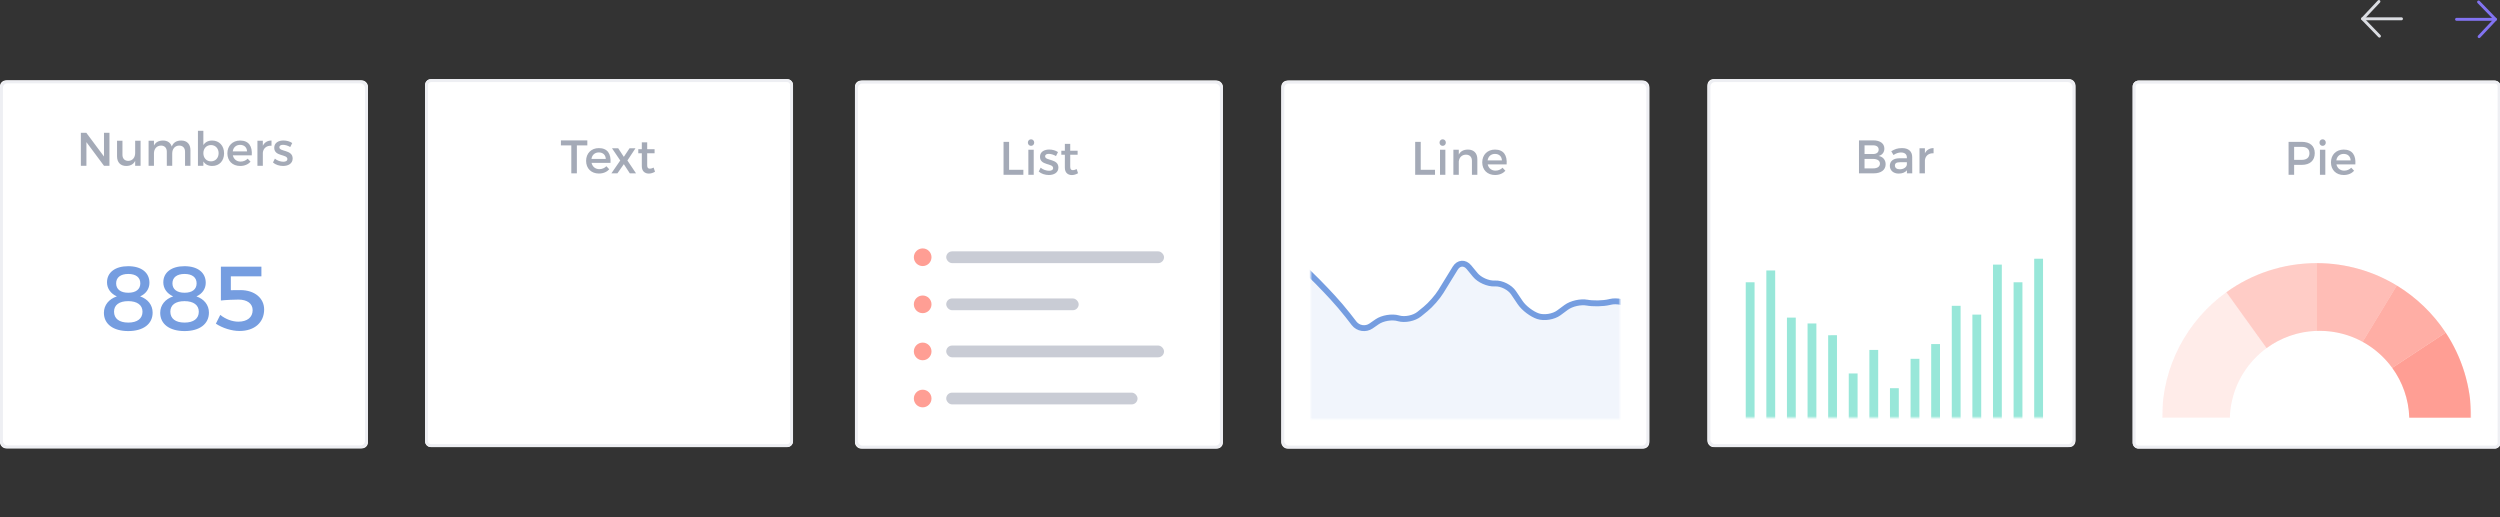 <?xml version="1.0" encoding="UTF-8" standalone="no"?>
<!-- Created with Inkscape (http://www.inkscape.org/) -->

<svg
   xmlns:dc="http://purl.org/dc/elements/1.1/"
   xmlns:cc="http://creativecommons.org/ns#"
   xmlns:rdf="http://www.w3.org/1999/02/22-rdf-syntax-ns#"
   xmlns:svg="http://www.w3.org/2000/svg"
   xmlns="http://www.w3.org/2000/svg"
   xmlns:xlink="http://www.w3.org/1999/xlink"
   xmlns:sodipodi="http://sodipodi.sourceforge.net/DTD/sodipodi-0.dtd"
   xmlns:inkscape="http://www.inkscape.org/namespaces/inkscape"
   width="225.074mm"
   height="46.549mm"
   viewBox="0 0 225.074 46.549"
   version="1.1"
   id="svg8"
   inkscape:version="0.92.1 r15371"
   sodipodi:docname="chart-types.svg">
  <rect x="0" y="0" width="225.074" height="46.549" fill="#333333" stroke="none"/>
  <defs
     id="defs2">
    <rect
       rx="2"
       height="125"
       width="125"
       y="0"
       x="0"
       id="path-1" />
    <rect
       height="74"
       width="105"
       y="0"
       x="0"
       id="path-2" />
    <path
       id="path-1-2"
       d="M 0,2.001 C 0,0.896 0.899,0 2.001,0 H 122.999 C 124.104,0 125,0.899 125,2.001 V 122.999 C 125,124.104 124.101,125 122.999,125 H 2.001 C 0.896,125 0,124.101 0,122.999 Z"
       inkscape:connector-curvature="0" />
    <rect
       height="74"
       width="105"
       y="0"
       x="0"
       id="path-2-9" />
    <rect
       rx="2"
       height="125"
       width="125"
       y="0"
       x="0"
       id="path-1-9" />
    <rect
       height="74"
       width="101"
       y="0"
       x="0"
       id="path-2-3" />
    <path
       id="path-1-96"
       d="M 0,2.001 C 0,0.896 0.899,0 2.001,0 H 122.999 C 124.104,0 125,0.899 125,2.001 V 122.999 C 125,124.104 124.101,125 122.999,125 H 2.001 C 0.896,125 0,124.101 0,122.999 Z"
       inkscape:connector-curvature="0" />
    <rect
       height="74"
       width="105"
       y="41"
       x="10"
       id="path-2-6" />
    <path
       id="path-1-5"
       d="M 0,2.001 C 0,0.896 0.899,0 2.001,0 H 122.999 C 124.104,0 125,0.899 125,2.001 V 122.999 C 125,124.104 124.101,125 122.999,125 H 2.001 C 0.896,125 0,124.101 0,122.999 Z"
       inkscape:connector-curvature="0" />
    <rect
       height="74"
       width="105"
       y="41"
       x="10"
       id="path-2-8" />
    <rect
       rx="2"
       height="125"
       width="125"
       y="0"
       x="0"
       id="path-1-93" />
    <rect
       height="74"
       width="105"
       y="0"
       x="0"
       id="path-2-30" />
    <path
       id="path-1-4"
       d="M 0,2.001 C 0,0.896 0.899,0 2.001,0 H 122.999 C 124.104,0 125,0.899 125,2.001 V 122.999 C 125,124.104 124.101,125 122.999,125 H 2.001 C 0.896,125 0,124.101 0,122.999 Z"
       inkscape:connector-curvature="0" />
    <rect
       height="74"
       width="105"
       y="0"
       x="0"
       id="path-2-90" />
    <rect
       rx="2"
       height="125"
       width="125"
       y="0"
       x="0"
       id="path-1-48" />
    <rect
       height="74"
       width="105"
       y="0"
       x="0"
       id="path-2-0" />
    <rect
       rx="2"
       height="125"
       width="125"
       y="0"
       x="0"
       id="path-1-94" />
    <rect
       height="74"
       width="105"
       y="0"
       x="0"
       id="path-2-32" />
    <rect
       rx="2"
       height="125"
       width="125"
       y="0"
       x="0"
       id="path-1-8" />
    <rect
       height="74"
       width="105"
       y="0"
       x="0"
       id="path-2-01" />
  </defs>
  <sodipodi:namedview
     id="base"
     pagecolor="#ffffff"
     bordercolor="#666666"
     borderopacity="1.0"
     inkscape:pageopacity="0.0"
     inkscape:pageshadow="2"
     inkscape:zoom="1.4"
     inkscape:cx="541.69513"
     inkscape:cy="222.79149"
     inkscape:document-units="mm"
     inkscape:current-layer="layer1"
     showgrid="false"
     inkscape:window-width="2560"
     inkscape:window-height="1490"
     inkscape:window-x="-12"
     inkscape:window-y="1668"
     inkscape:window-maximized="1"
     showguides="true"
     inkscape:guide-bbox="true">
    <sodipodi:guide
       position="153.458,39.423"
       orientation="0,1"
       id="guide4546"
       inkscape:locked="false" />
    <sodipodi:guide
       position="152.135,6.35"
       orientation="0,1"
       id="guide4548"
       inkscape:locked="false" />
    <sodipodi:guide
       position="115.358,39.291"
       orientation="0,1"
       id="guide5946"
       inkscape:locked="false" />
  </sodipodi:namedview>
  <g
     inkscape:label="Layer 1"
     inkscape:groupmode="layer"
     id="layer1"
     transform="translate(1.89,-110.713)">
    <g
       style="fill:none;fill-rule:evenodd;stroke:none;stroke-width:1"
       transform="matrix(0.265,0,0,0.265,-1.89,117.953)"
       id="Symbols-6">
      <g
         id="Chart-types/Numbers/Regular">
        <g
           id="Rectangle-4-Copy-2">
          <use
             height="100%"
             width="100%"
             y="0"
             x="0"
             style="fill:#ffffff;fill-rule:evenodd"
             xlink:href="#path-1-9"
             id="use5269" />
          <rect
             style="stroke:#eeeff3;stroke-width:1"
             x="0.5"
             y="0.5"
             width="124"
             height="124"
             rx="2"
             id="rect5271" />
        </g>
        <g
           id="number"
           transform="translate(12,13)">
          <g
             id="Group-6"
             transform="translate(0,25)">
            <g
               id="Graph">
              <mask
                 id="mask-3-9"
                 fill="white">
                <use
                   height="100%"
                   width="100%"
                   y="0"
                   x="0"
                   xlink:href="#path-2-3"
                   id="use5274" />
              </mask>
              <g
                 id="Mask-0" />
              <path
                 style="fill:#759de0"
                 inkscape:connector-curvature="0"
                 d="m 31.548,25.114 c 4.464,0 7.223,2.139 7.223,5.642 0,2.077 -1.209,3.751 -3.162,4.619 2.604,0.899 4.247,2.914 4.247,5.518 0,3.875 -3.193,6.262 -8.277,6.262 -5.084,0 -8.277,-2.356 -8.277,-6.2 0,-2.635 1.705,-4.681 4.402,-5.58 -2.077,-0.93 -3.348,-2.666 -3.348,-4.774 0,-3.379 2.79,-5.487 7.192,-5.487 z m 0.031,2.635 c -2.604,0 -4.123,1.178 -4.123,3.193 0,2.015 1.519,3.193 4.123,3.193 2.604,0 4.092,-1.178 4.092,-3.193 0,-2.015 -1.488,-3.193 -4.092,-3.193 z m -0.031,9.238 c -3.038,0 -4.805,1.302 -4.805,3.565 0,2.387 1.767,3.72 4.836,3.72 3.038,0 4.836,-1.333 4.836,-3.689 0,-2.263 -1.798,-3.596 -4.867,-3.596 z M 50.675,25.114 c 4.464,0 7.223,2.139 7.223,5.642 0,2.077 -1.209,3.751 -3.162,4.619 2.604,0.899 4.247,2.914 4.247,5.518 0,3.875 -3.193,6.262 -8.277,6.262 -5.084,0 -8.277,-2.356 -8.277,-6.2 0,-2.635 1.705,-4.681 4.402,-5.58 -2.077,-0.93 -3.348,-2.666 -3.348,-4.774 0,-3.379 2.79,-5.487 7.192,-5.487 z m 0.031,2.635 c -2.604,0 -4.123,1.178 -4.123,3.193 0,2.015 1.519,3.193 4.123,3.193 2.604,0 4.092,-1.178 4.092,-3.193 0,-2.015 -1.488,-3.193 -4.092,-3.193 z m -0.031,9.238 c -3.038,0 -4.805,1.302 -4.805,3.565 0,2.387 1.767,3.72 4.836,3.72 3.038,0 4.836,-1.333 4.836,-3.689 0,-2.263 -1.798,-3.596 -4.867,-3.596 z m 15.748,-3.72 V 28.555 H 76.808 V 25.269 H 63.044 V 36.77 c 1.55,-0.186 4.588,-0.31 5.983,-0.31 2.976,0 4.805,1.364 4.805,3.596 0,2.418 -1.829,3.906 -4.867,3.906 -2.046,0 -4.309,-0.837 -6.138,-2.294 l -1.488,2.976 c 2.232,1.488 5.363,2.48 8.029,2.48 5.084,0 8.37,-2.883 8.37,-7.316 0,-3.782 -3.162,-6.572 -8.091,-6.572 -0.837,0 -2.263,0 -3.224,0.031 z"
                 id="885"
                 mask="url(#mask-3-9)" />
            </g>
          </g>
          <path
             style="opacity:0.5;fill:#4b5671"
             inkscape:connector-curvature="0"
             d="M 15.472,4.8 V 16 H 17.36 V 7.968 L 23.328,16 h 1.856 V 4.8 h -1.856 v 8.048 l -6,-8.048 z M 33.92,7.488 v 4.192 c 0,1.488 -0.864,2.624 -2.336,2.656 -1.232,0 -1.984,-0.784 -1.984,-2.064 V 7.488 h -1.84 v 5.296 c 0,2.032 1.168,3.28 3.12,3.28 1.392,-0.016 2.464,-0.544 3.04,-1.728 V 16 h 1.84 V 7.488 Z M 49.584,7.424 c -1.552,0 -2.688,0.624 -3.232,2.048 -0.4,-1.296 -1.44,-2.048 -2.96,-2.048 -1.408,0 -2.496,0.512 -3.088,1.712 V 7.488 H 38.48 V 16 h 1.824 v -4.208 c 0,-1.488 0.896,-2.608 2.368,-2.656 1.248,0 2,0.784 2,2.08 V 16 h 1.84 v -4.208 c 0,-1.488 0.88,-2.608 2.336,-2.656 1.248,0 2.016,0.784 2.016,2.08 V 16 h 1.84 v -5.296 c 0,-2.032 -1.168,-3.28 -3.12,-3.28 z m 10.48,0 c 2.416,0 4.064,1.76 4.064,4.352 0,2.544 -1.6,4.288 -4.032,4.288 -1.36,0 -2.384,-0.544 -3.008,-1.536 V 16 h -1.84 V 4.128 h 1.84 V 8.96 c 0.624,-0.992 1.648,-1.536 2.976,-1.536 z m -0.384,7.072 c 1.52,0 2.592,-1.152 2.592,-2.784 0,-1.584 -1.072,-2.752 -2.592,-2.752 -1.52,0 -2.592,1.152 -2.592,2.752 0,1.648 1.072,2.784 2.592,2.784 z m 9.872,-7.072 c 2.992,0 4.208,1.952 3.984,5.024 h -6.432 c 0.288,1.312 1.296,2.128 2.64,2.128 0.928,0 1.776,-0.352 2.4,-0.992 l 0.976,1.04 c -0.832,0.912 -2.048,1.44 -3.52,1.44 -2.624,0 -4.352,-1.744 -4.352,-4.304 0,-2.576 1.776,-4.32 4.304,-4.336 z m -2.48,3.68 h 4.864 C 71.872,9.728 70.96,8.896 69.568,8.896 c -1.344,0 -2.304,0.848 -2.496,2.208 z M 77.296,9.184 V 7.488 h -1.84 V 16 h 1.84 V 11.552 C 77.44,10.096 78.528,9.088 80.24,9.184 v -1.76 c -1.344,0 -2.368,0.608 -2.944,1.76 z m 9.312,0.448 0.672,-1.36 C 86.512,7.728 85.376,7.408 84.304,7.408 c -1.632,0 -3.136,0.736 -3.136,2.464 -0.016,3.072 4.464,2.096 4.464,3.84 0,0.64 -0.608,0.912 -1.392,0.912 -0.928,0 -2.112,-0.4 -2.848,-1.056 l -0.656,1.312 c 0.848,0.768 2.176,1.184 3.424,1.184 1.712,0 3.264,-0.784 3.264,-2.528 0.016,-3.088 -4.512,-2.24 -4.512,-3.808 0,-0.608 0.528,-0.848 1.248,-0.848 0.752,0 1.696,0.288 2.448,0.752 z"
             id="Numbers" />
        </g>
      </g>
    </g>
    <g
       style="fill:none;fill-rule:evenodd;stroke:none;stroke-width:1"
       transform="matrix(0.265,0,0,0.265,190.112,117.972)"
       id="Symbols-4">
      <g
         id="Chart-types/Pie/Regular">
        <g
           id="pie">
          <g
             id="Group-13">
            <g
               id="Rectangle-4-Copy-4">
              <use
                 height="100%"
                 width="100%"
                 y="0"
                 x="0"
                 style="fill:#ffffff;fill-rule:evenodd"
                 xlink:href="#path-1-96"
                 id="use5314" />
              <path
                 style="stroke:#eeeff3;stroke-width:1"
                 inkscape:connector-curvature="0"
                 d="M 0.5,2.001 V 122.999 C 0.5,123.826 1.173,124.5 2.001,124.5 H 122.999 c 0.827,0 1.501,-0.673 1.501,-1.501 V 2.001 C 124.5,1.174 123.827,0.5 122.999,0.5 H 2.001 C 1.174,0.5 0.5,1.173 0.5,2.001 Z"
                 id="path5316" />
            </g>
            <mask
               id="mask-3-7"
               fill="white">
              <use
                 height="100%"
                 width="100%"
                 y="0"
                 x="0"
                 xlink:href="#path-2-6"
                 id="use5319" />
            </mask>
            <g
               id="Mask-6" />
            <g
               style="opacity:0.75;fill:#ff7e70"
               id="Group-5"
               mask="url(#mask-3-7)">
              <g
                 transform="translate(10,62)"
                 id="Combined-Shape">
                <path
                   style="opacity:0.2"
                   inkscape:connector-curvature="0"
                   d="M 83.984,52.5 H 105 C 105,41.831 101.817,31.904 96.349,23.619 92.07,17.136 86.392,11.657 79.744,7.613 71.802,2.782 62.476,0 52.5,0 41.058,0 30.47,3.66 21.845,9.874 8.614,19.406 0,34.947 0,52.5 H 23.016 C 23.544,36.118 36.99,23 53.5,23 70.01,23 83.456,36.118 83.984,52.5 Z"
                   id="path5323" />
                <path
                   style="opacity:0.4"
                   inkscape:connector-curvature="0"
                   d="M 52.5,23.016 V 0 C 41.058,0 30.47,3.66 21.845,9.874 L 35.507,28.87 C 40.3,25.363 46.155,23.22 52.5,23.016 Z"
                   id="path5325" />
                <path
                   style="opacity:0.6"
                   inkscape:connector-curvature="0"
                   d="M 52.5,23.016 V 0 c 9.976,0 19.302,2.782 27.244,7.613 L 68.138,26.736 C 63.793,24.354 58.805,23 53.5,23 c -0.335,0 -0.668,0.005 -1,0.016 z"
                   id="path5327" />
                <path
                   style="opacity:0.8"
                   inkscape:connector-curvature="0"
                   d="M 78.185,35.583 96.349,23.619 C 92.07,17.136 86.392,11.657 79.744,7.613 L 68.138,26.736 c 3.969,2.175 7.401,5.207 10.047,8.847 z"
                   id="path5329" />
                <path
                   inkscape:connector-curvature="0"
                   d="M 83.984,52.5 H 105 C 105,41.831 101.817,31.904 96.349,23.619 L 78.185,35.583 C 81.66,40.362 83.781,46.189 83.984,52.5 Z"
                   id="path5331" />
              </g>
            </g>
          </g>
          <path
             style="opacity:0.5;fill:#4b5671"
             inkscape:connector-curvature="0"
             d="m 57.436,20.8 c 2.816,0 4.432,1.392 4.432,3.824 0,2.528 -1.616,4 -4.432,4 H 54.86 V 32 H 52.972 V 20.8 Z m -0.08,6.128 c 1.728,0 2.704,-0.736 2.704,-2.256 0,-1.472 -0.976,-2.176 -2.704,-2.176 H 54.86 v 4.432 z m 7.184,-6.992 c -0.608,0 -1.072,0.464 -1.072,1.12 0,0.64 0.464,1.104 1.072,1.104 0.608,0 1.072,-0.464 1.072,-1.104 0,-0.656 -0.464,-1.12 -1.072,-1.12 z m -0.912,3.552 V 32 h 1.824 v -8.512 z m 8.048,-0.064 c 2.992,0 4.208,1.952 3.984,5.024 h -6.432 c 0.288,1.312 1.296,2.128 2.64,2.128 0.928,0 1.776,-0.352 2.4,-0.992 l 0.976,1.04 c -0.832,0.912 -2.048,1.44 -3.52,1.44 -2.624,0 -4.352,-1.744 -4.352,-4.304 0,-2.576 1.776,-4.32 4.304,-4.336 z m -2.48,3.68 h 4.864 c -0.064,-1.376 -0.976,-2.208 -2.368,-2.208 -1.344,0 -2.304,0.848 -2.496,2.208 z"
             id="Pie" />
        </g>
      </g>
    </g>
    <g
       style="fill:none;fill-rule:evenodd;stroke:none;stroke-width:1"
       transform="matrix(0.265,0,0,0.265,36.38,117.839)"
       id="Symbols-5">
      <g
         id="Chart-types/Text/Regular">
        <g
           id="text">
          <g
             id="Group-14-8">
            <g
               id="Rectangle-4-Copy-5-2">
              <use
                 height="100%"
                 width="100%"
                 y="0"
                 x="0"
                 style="fill:#ffffff;fill-rule:evenodd"
                 xlink:href="#path-1-5"
                 id="use5374" />
              <path
                 style="stroke:#eeeff3;stroke-width:1"
                 inkscape:connector-curvature="0"
                 d="M 0.5,2.001 V 122.999 C 0.5,123.826 1.173,124.5 2.001,124.5 H 122.999 c 0.827,0 1.501,-0.673 1.501,-1.501 V 2.001 C 124.5,1.174 123.827,0.5 122.999,0.5 H 2.001 C 1.174,0.5 0.5,1.173 0.5,2.001 Z"
                 id="path5376" />
            </g>
            <mask
               id="mask-3-8"
               fill="white">
              <use
                 height="100%"
                 width="100%"
                 y="0"
                 x="0"
                 xlink:href="#path-2-8"
                 id="use5379" />
            </mask>
            <g
               id="Mask-5" />
            <rect
               style="opacity:0.3;fill:#4b5671"
               id="Rectangle"
               mask="url(#mask-3-8)"
               x="10"
               y="70"
               width="105"
               height="4"
               rx="2" />
            <rect
               style="opacity:0.3;fill:#4b5671"
               id="Rectangle-Copy"
               mask="url(#mask-3-8)"
               x="10"
               y="58"
               width="105"
               height="4"
               rx="2" />
            <rect
               style="opacity:0.3;fill:#4b5671"
               id="rect5385"
               mask="url(#mask-3-8)"
               x="10"
               y="82"
               width="85"
               height="4"
               rx="2" />
            <rect
               style="opacity:0.3;fill:#4b5671"
               id="rect5387"
               mask="url(#mask-3-8)"
               x="10"
               y="94"
               width="95"
               height="4"
               rx="2" />
            <rect
               style="opacity:0.3;fill:#4b5671"
               id="rect5389"
               mask="url(#mask-3-8)"
               x="10"
               y="106"
               width="48"
               height="4"
               rx="2" />
          </g>
          <path
             style="opacity:0.5;fill:#4b5671"
             inkscape:connector-curvature="0"
             d="m 46.144,20.8 h 8.976 v 1.696 H 51.568 V 32 H 49.68 v -9.504 h -3.536 z m 12.864,2.624 c 2.992,0 4.208,1.952 3.984,5.024 H 56.56 c 0.288,1.312 1.296,2.128 2.64,2.128 0.928,0 1.776,-0.352 2.4,-0.992 l 0.976,1.04 c -0.832,0.912 -2.048,1.44 -3.52,1.44 -2.624,0 -4.352,-1.744 -4.352,-4.304 0,-2.576 1.776,-4.32 4.304,-4.336 z m -2.48,3.68 h 4.864 c -0.064,-1.376 -0.976,-2.208 -2.368,-2.208 -1.344,0 -2.304,0.848 -2.496,2.208 z m 6.976,-3.616 2.8,4.144 L 63.296,32 h 2.048 L 67.52,28.88 69.552,32 h 2.112 l -2.928,-4.368 2.736,-4.144 H 69.456 L 67.52,26.4 65.616,23.488 Z m 14.144,6.56 c -0.496,0.24 -0.896,0.368 -1.28,0.368 -0.576,0 -0.912,-0.272 -0.912,-1.152 v -4.08 h 2.512 v -1.376 h -2.512 v -2.336 h -1.824 v 2.336 h -1.2 v 1.376 h 1.2 V 29.6 c 0,1.744 1.104,2.48 2.384,2.48 0.72,0 1.424,-0.224 2.096,-0.624 z"
             id="Text" />
        </g>
      </g>
    </g>
    <g
       style="fill:none;fill-rule:evenodd;stroke:none;stroke-width:1"
       transform="matrix(0.265,0,0,0.265,151.833,117.839)"
       id="Symbols-3">
      <g
         id="Chart-types/Bar/Regular">
        <g
           id="bar">
          <g
             id="Group-11">
            <g
               id="Rectangle-4">
              <use
                 height="100%"
                 width="100%"
                 y="0"
                 x="0"
                 style="fill:#ffffff;fill-rule:evenodd"
                 xlink:href="#path-1-93"
                 id="use5428" />
              <rect
                 style="stroke:#eeeff3;stroke-width:1"
                 x="0.5"
                 y="0.5"
                 width="124"
                 height="124"
                 rx="2"
                 id="rect5430" />
            </g>
            <g
               id="Graph-9"
               transform="translate(10,41)">
              <mask
                 id="mask-3-4"
                 fill="white">
                <use
                   height="100%"
                   width="100%"
                   y="0"
                   x="0"
                   xlink:href="#path-2-30"
                   id="use5433" />
              </mask>
              <g
                 id="Mask-4" />
              <g
                 style="opacity:0.75;fill:#76dfcc"
                 id="bars"
                 mask="url(#mask-3-4)">
                <g
                   transform="translate(3,20)"
                   id="Combined-Shape-2">
                  <path
                     inkscape:connector-curvature="0"
                     d="M 3,8 V 69 H 0 V 8 Z M 10,4 V 69 H 7 V 4 Z m 7,16 V 63 H 14 V 20 Z m 7,2 V 64 H 21 V 22 Z m 7,4 V 63 H 28 V 26 Z m 7,13 V 87 H 35 V 39 Z m 7,-8 V 88 H 42 V 31 Z m 7,13 V 88 H 49 V 44 Z M 59,34 V 87 H 56 V 34 Z m 7,-5 V 86 H 63 V 29 Z M 73,16 V 85 H 70 V 16 Z m 7,3 V 86 H 77 V 19 Z M 87,2 V 65 H 84 V 2 Z m 7,6 V 65 H 91 V 8 Z m 7,-8 V 65 H 98 V 0 Z"
                     id="path5437" />
                </g>
              </g>
            </g>
          </g>
          <path
             style="opacity:0.5;fill:#4b5671"
             inkscape:connector-curvature="0"
             d="m 56.336,20.8 c 2.32,0 3.76,1.056 3.76,2.8 0,1.264 -0.752,2.208 -1.968,2.496 1.504,0.256 2.4,1.328 2.4,2.832 0,1.92 -1.552,3.072 -4.08,3.072 H 51.472 V 20.8 Z m -0.096,4.64 c 1.2,0 1.92,-0.56 1.92,-1.504 0,-0.944 -0.72,-1.456 -1.92,-1.456 h -2.88 v 2.96 z m 0,4.88 c 1.472,0 2.352,-0.576 2.352,-1.632 0,-0.992 -0.88,-1.584 -2.352,-1.584 H 53.36 V 30.32 Z M 69.568,32 H 67.76 v -1.04 c -0.608,0.752 -1.584,1.12 -2.816,1.12 -1.84,0 -2.992,-1.136 -2.992,-2.64 0,-1.552 1.168,-2.544 3.216,-2.56 h 2.576 v -0.256 c 0,-1.072 -0.688,-1.712 -2.032,-1.712 -0.816,0 -1.664,0.288 -2.512,0.864 l -0.752,-1.28 c 1.184,-0.704 2.048,-1.072 3.664,-1.072 2.192,0 3.424,1.12 3.44,2.992 z m -4.24,-1.376 c 1.312,0 2.32,-0.688 2.416,-1.616 V 28.224 H 65.44 c -1.2,0 -1.76,0.32 -1.76,1.136 0,0.768 0.624,1.264 1.648,1.264 z m 8.544,-5.44 v -1.696 h -1.84 V 32 h 1.84 v -4.448 c 0.144,-1.456 1.232,-2.464 2.944,-2.368 v -1.76 c -1.344,0 -2.368,0.608 -2.944,1.76 z"
             id="Bar" />
        </g>
      </g>
    </g>
    <g
       style="fill:none;fill-rule:evenodd;stroke:none;stroke-width:1"
       transform="matrix(0.265,0,0,0.265,75.083,117.972)"
       id="Symbols-0">
      <g
         id="Chart-types/List/Regular">
        <g
           id="list">
          <g
             id="Group-11-0">
            <g
               id="Rectangle-4-4">
              <use
                 height="100%"
                 width="100%"
                 y="0"
                 x="0"
                 style="fill:#ffffff;fill-rule:evenodd"
                 xlink:href="#path-1-94"
                 id="use5640" />
              <rect
                 style="stroke:#eeeff3;stroke-width:1"
                 x="0.5"
                 y="0.5"
                 width="124"
                 height="124"
                 rx="2"
                 id="rect5642" />
            </g>
            <g
               id="Graph-91"
               transform="translate(10,41)">
              <mask
                 id="mask-3-65"
                 fill="white">
                <use
                   height="100%"
                   width="100%"
                   y="0"
                   x="0"
                   xlink:href="#path-2-32"
                   id="use5645" />
              </mask>
              <g
                 id="Mask-8" />
              <g
                 id="Group-2"
                 mask="url(#mask-3-65)">
                <g
                   transform="translate(10,16)"
                   id="g5651">
                  <circle
                     style="opacity:0.75;fill:#ff7e70"
                     id="Oval"
                     cx="3"
                     cy="3"
                     r="3" />
                  <rect
                     style="opacity:0.3;fill:#4b5671"
                     id="Rectangle-5"
                     x="11"
                     y="1"
                     width="74"
                     height="4"
                     rx="2" />
                </g>
              </g>
              <g
                 id="Group-3"
                 mask="url(#mask-3-65)">
                <g
                   transform="translate(10,32)"
                   id="g5658">
                  <circle
                     style="opacity:0.75;fill:#ff7e70"
                     id="circle5654"
                     cx="3"
                     cy="3"
                     r="3" />
                  <rect
                     style="opacity:0.3;fill:#4b5671"
                     id="rect5656"
                     x="11"
                     y="1"
                     width="45"
                     height="4"
                     rx="2" />
                </g>
              </g>
              <g
                 id="Group-4"
                 mask="url(#mask-3-65)">
                <g
                   transform="translate(10,48)"
                   id="g5665">
                  <circle
                     style="opacity:0.75;fill:#ff7e70"
                     id="circle5661"
                     cx="3"
                     cy="3"
                     r="3" />
                  <rect
                     style="opacity:0.3;fill:#4b5671"
                     id="rect5663"
                     x="11"
                     y="1"
                     width="74"
                     height="4"
                     rx="2" />
                </g>
              </g>
              <g
                 id="Group-5-5"
                 mask="url(#mask-3-65)">
                <g
                   transform="translate(10,64)"
                   id="g5672">
                  <circle
                     style="opacity:0.75;fill:#ff7e70"
                     id="circle5668"
                     cx="3"
                     cy="3"
                     r="3" />
                  <rect
                     style="opacity:0.3;fill:#4b5671"
                     id="rect5670"
                     x="11"
                     y="1"
                     width="65"
                     height="4"
                     rx="2" />
                </g>
              </g>
            </g>
          </g>
          <path
             style="opacity:0.5;fill:#4b5671"
             inkscape:connector-curvature="0"
             d="M 50.472,20.8 V 32 h 6.736 V 30.288 H 52.36 V 20.8 Z m 9.344,-0.864 c -0.608,0 -1.072,0.464 -1.072,1.12 0,0.64 0.464,1.104 1.072,1.104 0.608,0 1.072,-0.464 1.072,-1.104 0,-0.656 -0.464,-1.12 -1.072,-1.12 z m -0.912,3.552 V 32 h 1.824 v -8.512 z m 9.392,2.144 0.672,-1.36 c -0.768,-0.544 -1.904,-0.864 -2.976,-0.864 -1.632,0 -3.136,0.736 -3.136,2.464 -0.016,3.072 4.464,2.096 4.464,3.84 0,0.64 -0.608,0.912 -1.392,0.912 -0.928,0 -2.112,-0.4 -2.848,-1.056 l -0.656,1.312 c 0.848,0.768 2.176,1.184 3.424,1.184 1.712,0 3.264,-0.784 3.264,-2.528 0.016,-3.088 -4.512,-2.24 -4.512,-3.808 0,-0.608 0.528,-0.848 1.248,-0.848 0.752,0 1.696,0.288 2.448,0.752 z m 7.024,4.416 c -0.496,0.24 -0.896,0.368 -1.28,0.368 -0.576,0 -0.912,-0.272 -0.912,-1.152 v -4.08 h 2.512 v -1.376 h -2.512 v -2.336 h -1.824 v 2.336 h -1.2 v 1.376 h 1.2 V 29.6 c 0,1.744 1.104,2.48 2.384,2.48 0.72,0 1.424,-0.224 2.096,-0.624 z"
             id="List" />
        </g>
      </g>
    </g>
    <g
       id="g5923"
       transform="translate(0.094,0.094)"
       style="stroke:#8273f1;stroke-width:0.265;stroke-linecap:round;stroke-linejoin:round;stroke-miterlimit:4;stroke-dasharray:none;stroke-opacity:1">
      <path
         inkscape:connector-curvature="0"
         id="path5917"
         d="m 219.179,112.359 h 3.496"
         style="fill:none;stroke:#8273f1;stroke-width:0.265;stroke-linecap:round;stroke-linejoin:round;stroke-miterlimit:4;stroke-dasharray:none;stroke-opacity:1" />
      <path
         inkscape:connector-curvature="0"
         id="path5919"
         d="m 221.163,110.799 1.512,1.559 -1.465,1.559"
         style="fill:none;stroke:#8273f1;stroke-width:0.265;stroke-linecap:round;stroke-linejoin:round;stroke-miterlimit:4;stroke-dasharray:none;stroke-opacity:1" />
    </g>
    <g
       id="g5923-4"
       transform="rotate(-180,216.746,112.382)"
       style="stroke:#dbdde2;stroke-width:0.265;stroke-linecap:round;stroke-linejoin:round;stroke-miterlimit:4;stroke-dasharray:none;stroke-opacity:1">
      <path
         inkscape:connector-curvature="0"
         id="path5917-2"
         d="m 219.179,112.359 h 3.496"
         style="fill:none;stroke:#dbdde2;stroke-width:0.265;stroke-linecap:round;stroke-linejoin:round;stroke-miterlimit:4;stroke-dasharray:none;stroke-opacity:1" />
      <path
         inkscape:connector-curvature="0"
         id="path5919-7"
         d="m 221.163,110.799 1.512,1.559 -1.465,1.559"
         style="fill:none;stroke:#dbdde2;stroke-width:0.265;stroke-linecap:round;stroke-linejoin:round;stroke-miterlimit:4;stroke-dasharray:none;stroke-opacity:1" />
    </g>
    <g
       id="Symbols"
       transform="matrix(0.265,0,0,0.265,113.468,117.972)"
       style="fill:none;fill-rule:evenodd;stroke:none;stroke-width:1">
      <g
         id="Chart-types/Line/Regular">
        <g
           id="box">
          <use
             id="use5956"
             xlink:href="#path-1-8"
             style="fill:#ffffff;fill-rule:evenodd"
             x="0"
             y="0"
             width="100%"
             height="100%" />
          <rect
             id="rect5958"
             rx="2"
             height="124"
             width="124"
             y="0.5"
             x="0.5"
             style="stroke:#eeeff3;stroke-width:1" />
        </g>
        <g
           transform="translate(10,41)"
           id="Graph-5">
          <mask
             fill="white"
             id="mask-3">
            <use
               id="use5961"
               xlink:href="#path-2-01"
               x="0"
               y="0"
               width="100%"
               height="100%" />
          </mask>
          <g
             id="Mask" />
          <path
             mask="url(#mask-3)"
             id="Combined-Shape-Copy"
             d="m 115,81.5 -0.087,-37.941 c -0.004,-1.805 -1.172,-4.164 -2.594,-5.257 l -3.446,-2.65 c -1.748,-1.345 -4.907,-2.017 -7.057,-1.501 l -0.383,0.092 c -2.149,0.515 -5.654,0.575 -7.806,0.138 l 0.308,0.063 c -2.162,-0.439 -5.361,0.272 -7.14,1.584 l -2.554,1.884 c -1.782,1.314 -4.933,1.816 -7.029,1.123 v 0 C 75.113,38.34 72.41,36.295 71.172,34.461 L 68.87,31.05 C 67.634,29.218 64.833,27.814 62.629,27.912 l -0.192,0.009 c -2.211,0.099 -5.135,-1.197 -6.548,-2.913 l -2.158,-2.621 c -1.406,-1.708 -3.483,-1.569 -4.639,0.31 l -4.889,7.945 c -1.156,1.879 -3.475,4.528 -5.196,5.93 l -2.159,1.759 c -1.714,1.396 -4.836,2.04 -6.959,1.442 l -0.185,-0.052 c -2.13,-0.599 -5.326,-0.068 -7.145,1.191 l -2.089,1.446 c -1.816,1.257 -4.381,0.868 -5.739,-0.882 l -2.191,-2.823 C 11.188,36.908 8.866,34.186 7.358,32.574 L 5.041,30.099 C 3.532,28.487 1.017,25.951 -0.591,24.421 L -2.029,23.053 C -3.333,21.811 -5.854,20.805 -7.662,20.805 H -9.906 L -8,81.5 Z"
             inkscape:connector-curvature="0"
             style="fill:#759de0;fill-opacity:0.1;stroke:#759de0;stroke-width:2" />
        </g>
        <path
           id="Line"
           d="M 45.472,20.8 V 32 h 6.736 V 30.288 H 47.36 V 20.8 Z m 9.344,-0.864 c -0.608,0 -1.072,0.464 -1.072,1.12 0,0.64 0.464,1.104 1.072,1.104 0.608,0 1.072,-0.464 1.072,-1.104 0,-0.656 -0.464,-1.12 -1.072,-1.12 z m -0.912,3.552 V 32 h 1.824 v -8.512 z m 9.52,-0.064 c -1.44,0 -2.528,0.512 -3.136,1.696 v -1.632 h -1.84 V 32 h 1.84 v -4.528 c 0.128,-1.328 1.008,-2.304 2.416,-2.32 1.28,0 2.048,0.784 2.048,2.064 V 32 h 1.84 v -5.296 c 0,-2.032 -1.184,-3.28 -3.168,-3.28 z m 9.136,0 c 2.992,0 4.208,1.952 3.984,5.024 h -6.432 c 0.288,1.312 1.296,2.128 2.64,2.128 0.928,0 1.776,-0.352 2.4,-0.992 l 0.976,1.04 c -0.832,0.912 -2.048,1.44 -3.52,1.44 -2.624,0 -4.352,-1.744 -4.352,-4.304 0,-2.576 1.776,-4.32 4.304,-4.336 z m -2.48,3.68 h 4.864 c -0.064,-1.376 -0.976,-2.208 -2.368,-2.208 -1.344,0 -2.304,0.848 -2.496,2.208 z"
           inkscape:connector-curvature="0"
           style="opacity:0.5;fill:#4b5671" />
      </g>
    </g>
  </g>
</svg>
